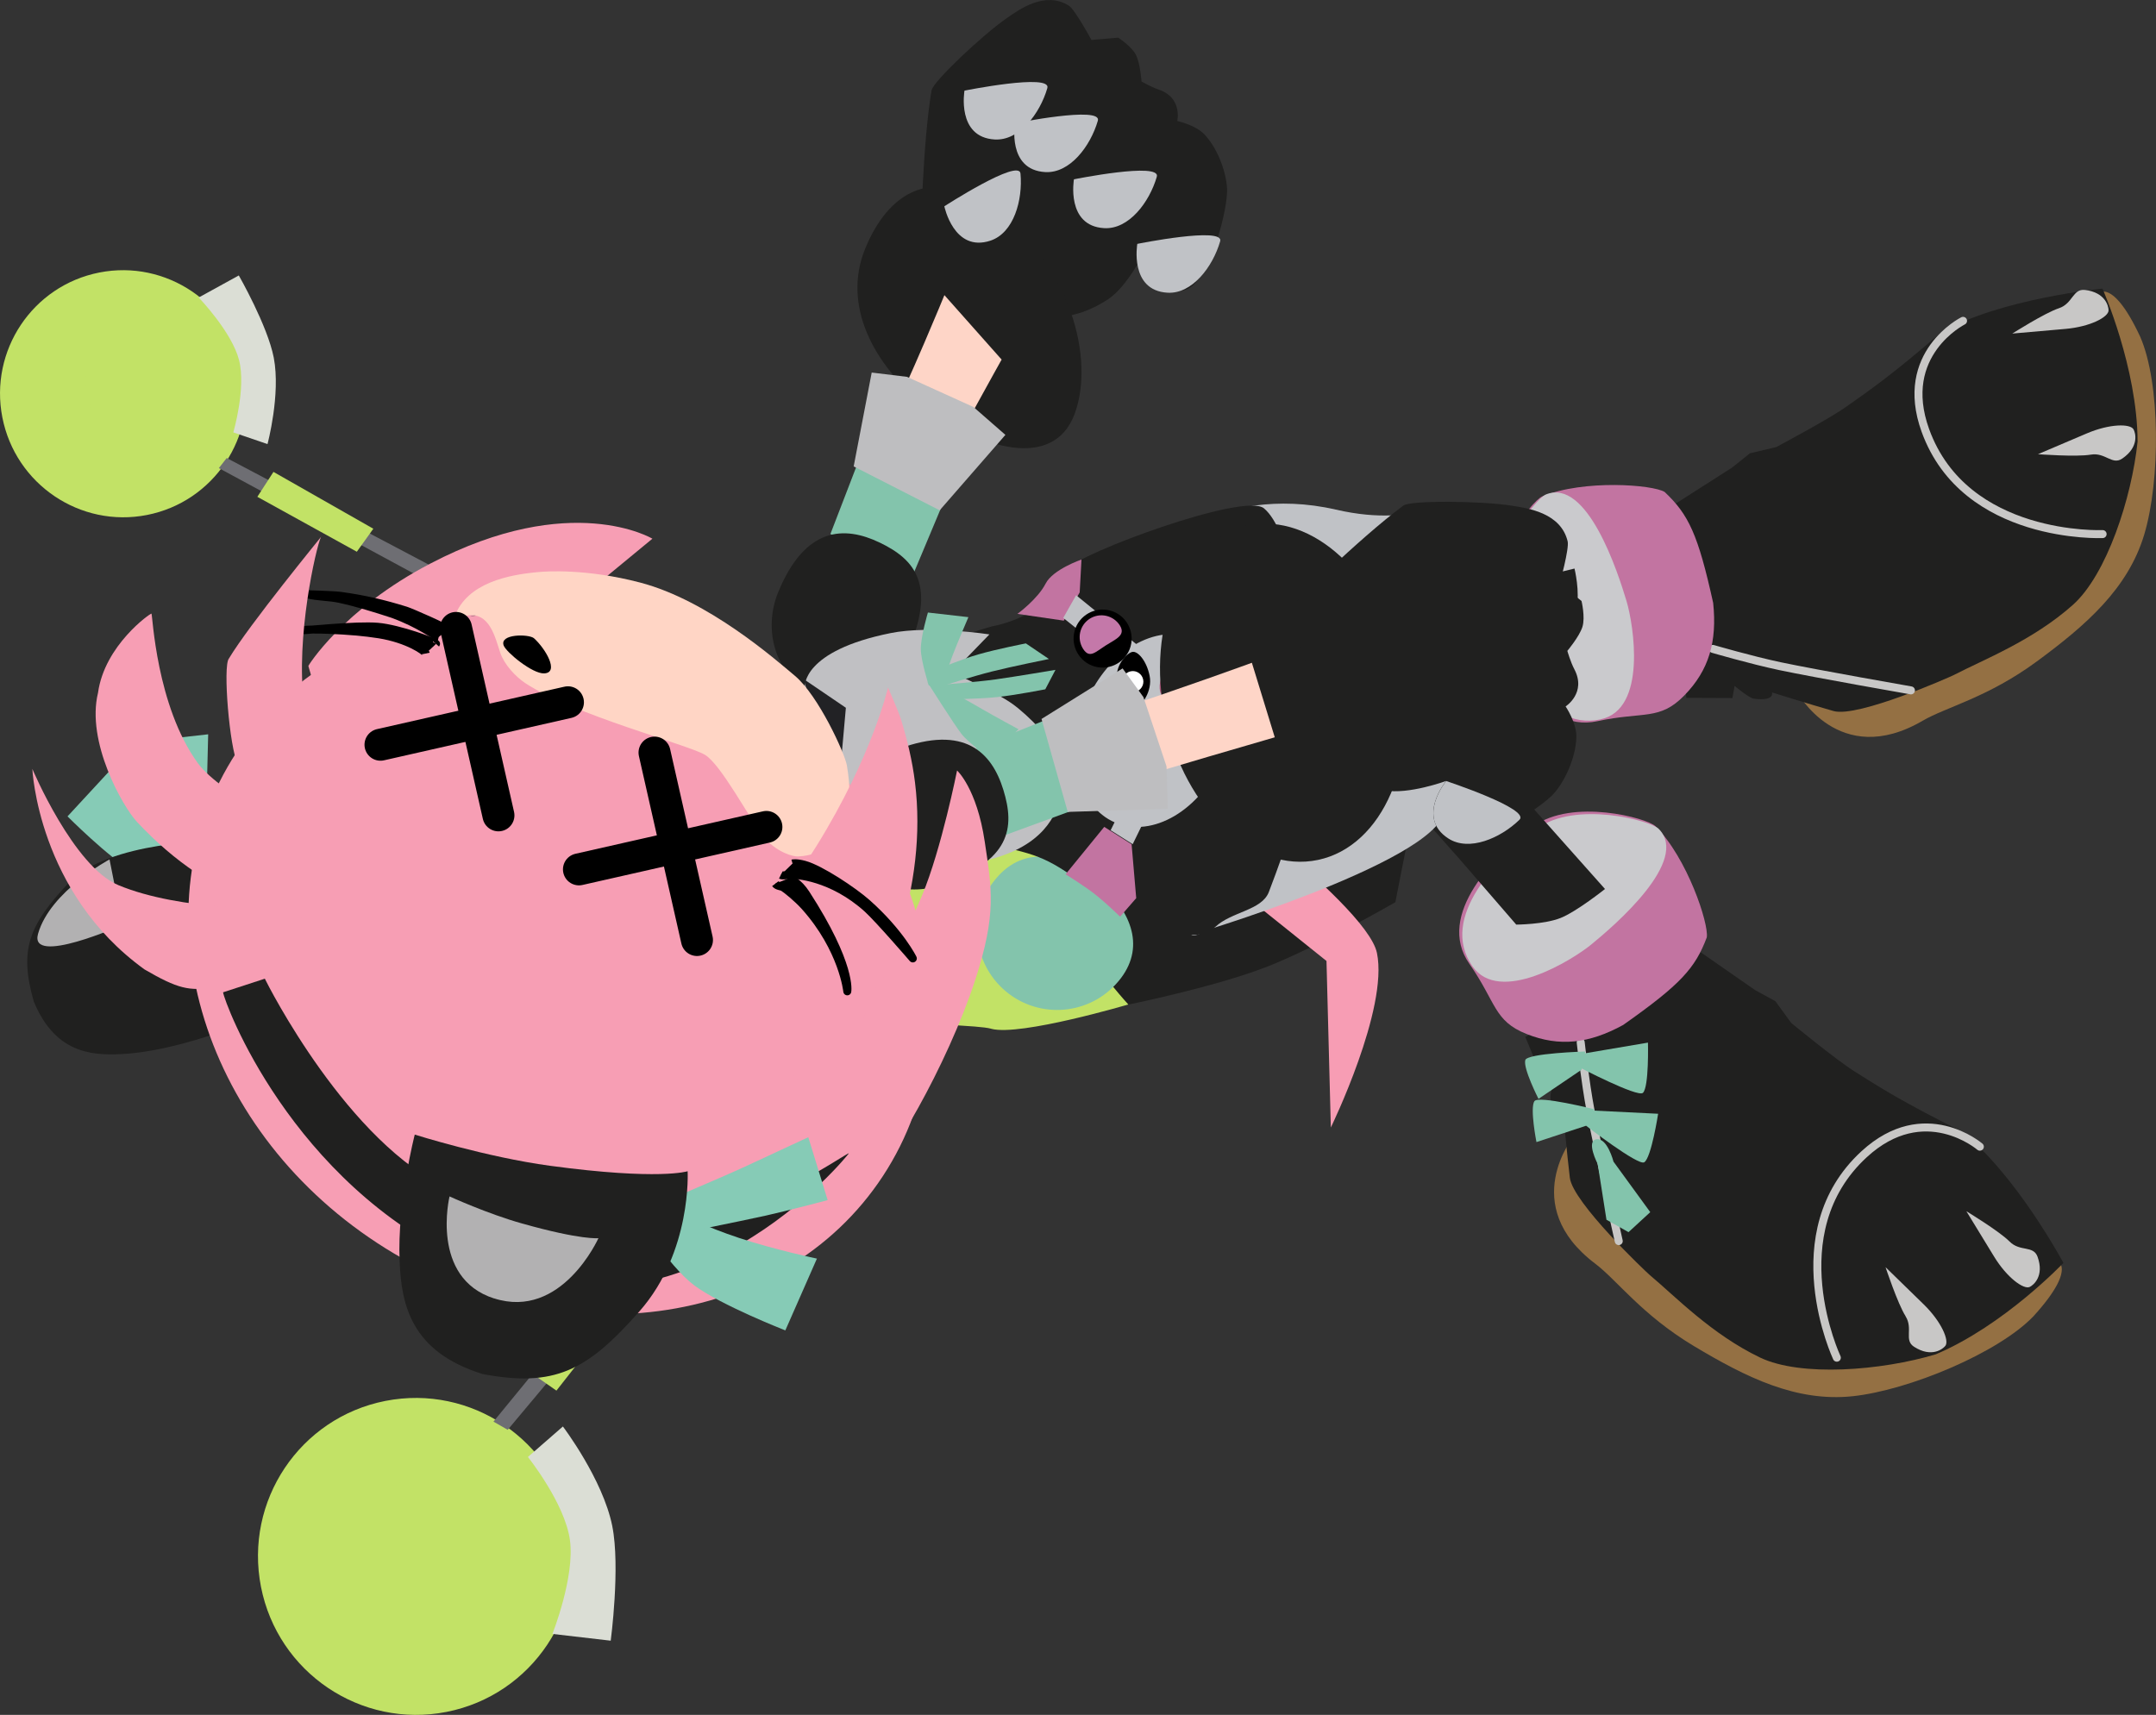 <svg version="1.1" xmlns="http://www.w3.org/2000/svg" xmlns:xlink="http://www.w3.org/1999/xlink" width="33.721" height="26.827" viewBox="0,0,33.721,26.827"><rect x="0" y="0" width="33.721" height="26.827" fill="#333333" stroke="none"/><g transform="translate(-224.272,-167.212)"><g data-paper-data="{&quot;isPaintingLayer&quot;:true}" fill-rule="nonzero" stroke-miterlimit="10" stroke-dasharray="" stroke-dashoffset="0" style="mix-blend-mode: normal"><g data-paper-data="{&quot;index&quot;:null}" stroke-linejoin="miter"><path d="M257.048,171.833c0,0 0.231,-0.354 0.698,0.647c0.318,0.726 0.317,2.247 0.063,3.094c-0.254,0.847 -0.911,1.419 -1.68,1.985c-0.769,0.566 -1.416,0.712 -1.786,0.928c-1.315,0.767 -1.968,-0.457 -1.968,-0.457c0,0 4.047,-1.071 4.338,-1.865c0.36,-0.979 0.704,-3.132 0.704,-3.132z" fill="#947043" stroke="none" stroke-width="0" stroke-linecap="butt"/><path d="M251.359,174.529l0.283,-0.226l0.41,-0.097c0,0 0.801,-0.424 1.087,-0.625c0.352,-0.247 0.733,-0.51 1.493,-1.169c0.93,-0.532 2.524,-0.685 2.524,-0.685c0,0 0.545,1.233 0.549,2.393c-0.092,0.882 -0.484,2.085 -1.014,2.556c-0.629,0.559 -1.387,0.85 -1.859,1.095c-0.054,0.028 -1.503,0.672 -1.883,0.564c-0.38,-0.108 -0.962,-0.291 -0.962,-0.291c0,0 0.05,0.141 -0.283,0.098c-0.076,-0.01 -0.302,-0.2 -0.302,-0.2l-0.034,0.19l-0.722,-0.003l-0.181,-3.029z" fill="#20201f" stroke="none" stroke-width="0" stroke-linecap="butt"/><path d="M254.16,178.012c0,0 -1.475,-0.258 -2.049,-0.379c-0.453,-0.096 -1.049,-0.27 -1.049,-0.27" fill="none" stroke="#c8c7c6" stroke-width="0.125" stroke-linecap="round"/><path d="M249.255,178.494c-0.914,0.197 -1.417,-1.032 -1.595,-1.758c-0.178,-0.726 0.565,-1.689 0.735,-1.759c0.648,-0.267 1.727,-0.184 1.913,-0.069c0.376,0.355 0.522,0.663 0.759,1.736c0.063,0.604 -0.065,1.053 -0.452,1.448c-0.387,0.396 -0.632,0.246 -1.36,0.402z" fill="#c274a1" stroke="none" stroke-width="0" stroke-linecap="butt"/><path d="M249.309,178.465c-0.914,0.197 -1.417,-1.032 -1.595,-1.758c-0.178,-0.726 0.565,-1.689 0.735,-1.759c0.648,-0.267 1.128,1.217 1.263,1.668c0.111,0.37 0.324,1.692 -0.403,1.848z" fill="#cacacd" stroke="none" stroke-width="0" stroke-linecap="butt"/><path d="M256.145,174.318c0,0 0.41,-0.175 0.768,-0.327c0.357,-0.152 0.679,-0.153 0.729,-0.062c0.031,0.057 0.091,0.273 -0.176,0.456c-0.159,0.11 -0.265,-0.1 -0.493,-0.061c-0.228,0.039 -0.827,-0.007 -0.827,-0.007z" fill="#c8c7c6" stroke="none" stroke-width="0" stroke-linecap="butt"/><path d="M257.158,175.567c0,0 -2.151,0.094 -2.772,-1.621c-0.436,-1.204 0.589,-1.715 0.589,-1.715" fill="none" stroke="#c8c7c6" stroke-width="0.125" stroke-linecap="round"/><path d="M255.747,172.429c0,0 0.507,-0.322 0.727,-0.395c0.22,-0.073 0.215,-0.308 0.407,-0.286c0.321,0.037 0.37,0.255 0.37,0.32c-0.001,0.104 -0.286,0.255 -0.672,0.289c-0.387,0.034 -0.831,0.073 -0.831,0.073z" data-paper-data="{&quot;index&quot;:null}" fill="#c8c7c6" stroke="none" stroke-width="0" stroke-linecap="butt"/></g><path d="M243.032,177.594l3.626,-0.946l2.24,-0.542c0,0 0.091,0.369 0.029,0.625c-0.062,0.255 -0.239,0.641 -0.239,0.641l-2.149,0.652l-3.362,0.831z" data-paper-data="{&quot;index&quot;:null}" fill="#20201f" stroke="none" stroke-width="0" stroke-linecap="butt" stroke-linejoin="miter"/><g data-paper-data="{&quot;index&quot;:null}" stroke-linejoin="miter"><path d="M255.439,187.712l0.965,-0.803c0,0 0.415,0.076 -0.327,0.893c-0.547,0.573 -1.951,1.159 -2.831,1.252c-0.88,0.092 -1.661,-0.294 -2.479,-0.784c-0.819,-0.491 -1.203,-1.032 -1.545,-1.29c-1.215,-0.918 -0.337,-1.992 -0.337,-1.992c0,0 2.55,3.32 3.394,3.283c1.042,-0.046 3.161,-0.559 3.161,-0.559z" fill="#947043" stroke="none" stroke-width="0" stroke-linecap="butt"/><path d="M251.722,182.7l0.318,0.174l0.248,0.341c0,0 0.7,0.576 0.996,0.762c0.364,0.23 0.753,0.479 1.655,0.927c0.85,0.653 1.606,2.064 1.606,2.064c0,0 -0.927,0.978 -1.996,1.43c-0.849,0.255 -2.11,0.357 -2.75,0.05c-0.759,-0.365 -1.319,-0.951 -1.727,-1.293c-0.047,-0.039 -1.2,-1.128 -1.247,-1.52c-0.047,-0.392 -0.102,-1 -0.102,-1c0,0 -0.11,0.101 -0.199,-0.223c-0.02,-0.074 0.068,-0.356 0.068,-0.356l-0.188,0.042l-0.276,-0.667l2.725,-1.335z" fill="#20201f" stroke="none" stroke-width="0" stroke-linecap="butt"/><path d="M249.59,186.627c0,0 -0.331,-1.46 -0.44,-2.036c-0.086,-0.455 -0.155,-1.073 -0.155,-1.073" fill="none" stroke="#c8c7c6" stroke-width="0.125" stroke-linecap="round"/><path d="M248.259,180.138c0.601,-0.444 1.776,-0.13 1.906,-0c0.496,0.495 0.836,1.523 0.802,1.738c-0.182,0.484 -0.41,0.737 -1.308,1.37c-0.532,0.291 -0.996,0.346 -1.511,0.141c-0.514,-0.205 -0.47,-0.489 -0.895,-1.099c-0.534,-0.767 0.406,-1.706 1.007,-2.15z" fill="#c274a1" stroke="none" stroke-width="0" stroke-linecap="butt"/><path d="M247.301,182.327c-0.534,-0.767 0.406,-1.706 1.007,-2.15c0.601,-0.444 1.776,-0.13 1.906,-0c0.496,0.495 -0.687,1.51 -1.052,1.809c-0.299,0.245 -1.436,0.952 -1.861,0.341z" fill="#cacacd" stroke="none" stroke-width="0" stroke-linecap="butt"/><path d="M254.076,187.801c-0.124,-0.196 -0.313,-0.766 -0.313,-0.766c0,0 0.319,0.311 0.597,0.582c0.278,0.271 0.403,0.568 0.338,0.649c-0.041,0.051 -0.217,0.189 -0.489,0.014c-0.162,-0.104 -0.01,-0.283 -0.134,-0.479z" fill="#c8c7c6" stroke="none" stroke-width="0" stroke-linecap="butt"/><path d="M255.026,186.159c0,0 0.514,0.311 0.677,0.475c0.163,0.164 0.371,0.056 0.437,0.237c0.11,0.304 -0.064,0.445 -0.122,0.473c-0.093,0.045 -0.355,-0.143 -0.557,-0.474c-0.202,-0.331 -0.435,-0.712 -0.435,-0.712z" data-paper-data="{&quot;index&quot;:null}" fill="#c8c7c6" stroke="none" stroke-width="0" stroke-linecap="butt"/><path d="M253.001,188.451c0,0 -0.916,-1.948 0.427,-3.183c0.943,-0.867 1.81,-0.118 1.81,-0.118" fill="none" stroke="#c8c7c6" stroke-width="0.125" stroke-linecap="round"/><g fill="#83c4ac" stroke="none" stroke-width="0" stroke-linecap="butt"><path d="M248.957,183.899l0.071,-0.204l1.019,-0.173c0,0 0.018,0.696 -0.079,0.786c-0.082,0.076 -1.011,-0.409 -1.011,-0.409z"/><path d="M248.128,183.795c0.034,-0.107 0.938,-0.134 0.938,-0.134l-0.056,0.284l-0.675,0.457c0,0 -0.246,-0.482 -0.206,-0.608z" data-paper-data="{&quot;index&quot;:null}"/><path d="M249.989,185.394c-0.094,0.06 -0.922,-0.581 -0.922,-0.581l0.125,-0.228l1.014,0.05c0,0 -0.106,0.688 -0.217,0.759z"/><path d="M248.271,184.438c0.062,-0.093 0.938,0.127 0.938,0.127l-0.132,0.258l-0.774,0.255c0,0 -0.105,-0.531 -0.032,-0.641z" data-paper-data="{&quot;index&quot;:null}"/><path d="M249.743,186.487l-0.345,-0.194l-0.137,-0.872c0,0 -0.189,-0.362 -0.019,-0.387c0.17,-0.026 0.266,0.35 0.266,0.35l0.575,0.79z"/></g></g><path d="M245.361,176.729l2.812,3.039l1.202,1.351c0,0 -0.44,0.351 -0.694,0.453c-0.254,0.102 -0.694,0.104 -0.694,0.104l-0.885,-1.023l-2.503,-2.829z" data-paper-data="{&quot;index&quot;:null}" fill="#20201f" stroke="none" stroke-width="0" stroke-linecap="butt" stroke-linejoin="miter"/><g stroke="none" stroke-width="0" stroke-linecap="butt" stroke-linejoin="miter"><path d="M238.843,168.624c0.022,-0.134 0.786,-0.857 1.175,-1.128c0.212,-0.148 0.606,-0.427 0.973,-0.194c0.094,0.06 0.352,0.535 0.352,0.535l0.418,-0.036c0,0 0.21,0.135 0.278,0.27c0.068,0.135 0.087,0.416 0.087,0.416c0,0 0.149,0.086 0.265,0.125c0.381,0.127 0.294,0.493 0.294,0.493c0,0 0.287,0.06 0.431,0.216c0.229,0.247 0.356,0.66 0.348,0.894c-0.013,0.398 -0.311,1.466 -0.675,1.537c-0.566,0.11 -0.62,-0.599 -0.62,-0.599c0,0 -0.263,0.542 -0.568,0.742c-0.469,0.308 -0.831,0.272 -0.831,0.272l-2.095,-1.28c0,0 0.027,-1.424 0.167,-2.263z" fill="#20201f"/><path d="M239.929,170.555c1.058,0.834 1.478,2.254 1.149,3.137c-0.33,0.883 -1.485,0.541 -2.323,-0.12c-0.839,-0.661 -1.306,-1.593 -0.954,-2.463c0.352,-0.87 1.071,-1.388 2.128,-0.554z" fill="#20201f"/><path d="M238.017,174.151c0.54,-1.127 1.026,-2.322 1.026,-2.322l0.895,1.008c0,0 -0.803,1.438 -1.021,1.892c-0.357,0.746 -0.772,1.709 -1.222,2.821c-0.113,0.279 -0.324,0.381 -0.613,0.278c-0.194,-0.07 -0.347,-0.213 -0.252,-0.576c0.287,-1.097 0.809,-2.312 1.187,-3.101z" fill="#fed5c7"/><path d="M243.356,170.987c-0.116,0.399 -0.437,0.826 -0.823,0.804c-0.601,-0.034 -0.473,-0.764 -0.473,-0.764c0,0 1.364,-0.275 1.296,-0.04z" fill="#c0c2c6"/><path d="M242.365,169.977c-0.116,0.399 -0.437,0.826 -0.823,0.804c-0.601,-0.034 -0.473,-0.764 -0.473,-0.764c0,0 1.364,-0.275 1.296,-0.04z" fill="#c0c2c6"/><path d="M241.443,169.1c-0.116,0.399 -0.437,0.826 -0.823,0.804c-0.601,-0.034 -0.473,-0.764 -0.473,-0.764c0,0 1.364,-0.275 1.296,-0.04z" fill="#c0c2c6"/><path d="M240.233,169.927c0.038,0.413 -0.104,0.929 -0.471,1.05c-0.572,0.188 -0.72,-0.538 -0.72,-0.538c0,0 1.169,-0.755 1.191,-0.512z" fill="#c0c2c6"/><path d="M240.653,168.59c-0.116,0.399 -0.437,0.826 -0.823,0.804c-0.601,-0.034 -0.473,-0.764 -0.473,-0.764c0,0 1.364,-0.275 1.296,-0.04z" fill="#c0c2c6"/><g><path d="M238.987,175.166l-0.441,1.052l-1.286,-0.652l0.412,-1.07z" fill="#83c4ac"/><path d="M238.032,175.7c0.554,0.267 0.898,0.665 0.422,1.737c-0.268,0.603 -0.934,0.875 -1.489,0.608c-0.554,-0.267 -0.771,-0.966 -0.519,-1.576c0.421,-1.017 1.031,-1.036 1.585,-0.769z" fill="#20201f"/><path d="M238.458,173.107l1.04,0.472l0.499,0.436l-1.028,1.18l-1.345,-0.687l0.282,-1.468z" fill="#bebec0"/></g></g><g data-paper-data="{&quot;index&quot;:null}" stroke-width="0" stroke-linecap="butt" stroke-linejoin="miter"><g data-paper-data="{&quot;index&quot;:null}"><path d="M228.088,173c0.206,1.047 -0.473,2.063 -1.517,2.268c-1.043,0.205 -2.056,-0.478 -2.262,-1.525c-0.206,-1.047 0.473,-2.063 1.517,-2.268c1.043,-0.205 2.056,0.478 2.262,1.525z" fill="#c2e266" stroke="none"/><path d="M227.975,172.949c0.127,0.647 -0.292,1.274 -0.937,1.401c-0.645,0.127 -1.27,-0.295 -1.398,-0.942c-0.127,-0.647 0.292,-1.274 0.937,-1.401c0.645,-0.127 1.27,0.295 1.398,0.942z" fill="#c2e266" stroke="#000000"/><path d="M228.554,172.808c0.11,0.574 -0.098,1.351 -0.098,1.351l-0.535,-0.183c0,0 0.203,-0.69 0.09,-1.131c-0.113,-0.441 -0.631,-0.979 -0.631,-0.979l0.627,-0.345c0,0 0.45,0.785 0.547,1.287z" fill="#dbded5" stroke="#000000"/></g><g data-paper-data="{&quot;index&quot;:null}" stroke="none"><path d="M234.075,177.525c0.41,-0.081 0.773,0.014 0.812,0.212c0.039,0.197 -0.262,0.423 -0.672,0.503c-0.41,0.081 -0.773,-0.014 -0.812,-0.212c-0.039,-0.197 0.262,-0.423 0.672,-0.503z" fill="#000000"/><path d="M238.85,178.39c-0.04,-0.206 1.917,-1.382 1.917,-1.382c0,0 0.529,0.966 0.569,1.172c0.04,0.206 -1.077,0.784 -1.257,0.819c-0.18,0.035 -1.189,-0.404 -1.229,-0.609z" fill="#807d5a"/><path d="M234.708,178.013l-0.287,0.16l-6.726,-3.638l0.123,-0.158z" fill="#6e6e73"/><path d="M228.297,174.984l0.252,-0.39l1.562,0.889l-0.258,0.36z" fill="#c2e266"/></g></g><g data-paper-data="{&quot;index&quot;:null}" stroke-width="0" stroke-linecap="butt" stroke-linejoin="miter"><g data-paper-data="{&quot;index&quot;:null}"><path d="M231.256,193.992c-1.339,0.263 -2.638,-0.613 -2.902,-1.956c-0.264,-1.344 0.607,-2.646 1.946,-2.909c1.339,-0.263 2.638,0.613 2.902,1.956c0.264,1.344 -0.607,2.646 -1.946,2.909z" fill="#c2e266" stroke="none"/><path d="M231.89,192.994c-0.827,0.163 -1.63,-0.379 -1.793,-1.209c-0.163,-0.83 0.375,-1.635 1.202,-1.797c0.827,-0.163 1.63,0.379 1.793,1.209c0.163,0.83 -0.375,1.635 -1.202,1.797z" fill="#c2e266" stroke="#000000"/><path d="M233.848,191.084c0.129,0.643 -0.024,1.794 -0.024,1.794l-0.912,-0.106c0,0 0.354,-0.891 0.274,-1.469c-0.08,-0.578 -0.657,-1.299 -0.657,-1.299l0.547,-0.477c0,0 0.624,0.822 0.772,1.556z" fill="#dbded5" stroke="#000000"/></g><g data-paper-data="{&quot;index&quot;:null}" stroke="none"><path d="M239.776,183.305c-0.456,-0.12 -2.933,0.066 -3.144,-1.208c-0.033,-0.198 0.942,-1.965 1.924,-2.397c1.335,-0.588 2.796,0.16 2.796,0.16l0.582,3.061c0,0 -1.703,0.505 -2.158,0.385z" fill="#c2e266"/><path d="M237.072,182.531c-0.05,-0.253 0.336,-0.542 0.862,-0.646c0.526,-0.103 0.992,0.018 1.042,0.271c0.05,0.253 -0.336,0.542 -0.862,0.646c-0.526,0.103 -0.992,-0.018 -1.042,-0.271z" fill="#000000"/><path d="M244.048,182.35c-0.803,0.308 -2.127,0.577 -2.127,0.577c0,0 -0.448,-0.489 -0.624,-0.826c-0.176,-0.337 -0.343,-0.919 -0.343,-0.919l0.533,-1.359c0,0 2.892,-0.779 3.265,-0.865c0.751,-0.174 1.59,1.116 1.59,1.116l-0.246,1.252c0,0 -1.245,0.717 -2.048,1.025z" fill="#20201f"/><path d="M246.311,180.167c0,0 -2.895,-0.447 -2.947,-0.711c-0.052,-0.264 0.933,-1.275 1.164,-1.32c0.231,-0.045 1.838,0.099 1.89,0.363c0.052,0.264 -0.107,1.668 -0.107,1.668z" fill="#c274a1"/><path d="M232.213,189.579l-0.223,-0.128l6.22,-7.586l0.418,0.05z" fill="#6e6e73"/><path d="M233.917,186.85l0.481,0.302l-1.423,1.814l-0.489,-0.341z" fill="#c2e266"/></g></g><g data-paper-data="{&quot;index&quot;:null}" stroke="none" stroke-width="0" stroke-linecap="butt" stroke-linejoin="miter"><path d="M242.429,179.004c0,0 3.211,2.308 3.379,3.115c0.183,0.876 -0.721,2.731 -0.721,2.731l-0.068,-2.605l-2.398,-1.923l-0.192,-1.318z" fill="#f79db4"/><path d="M239.886,180.914c0.468,-0.507 1.111,-0.319 1.619,0.149c0.507,0.468 0.687,1.039 0.219,1.546c-0.468,0.507 -1.259,0.539 -1.766,0.071c-0.507,-0.468 -0.539,-1.259 -0.071,-1.766z" fill="#83c4ac"/><path d="M246.707,175.737c0.46,0.226 1.034,1.416 0.659,2.081c0.553,0.56 0.013,1.334 -0.525,1.942c0.375,0.763 -3.7,2.003 -3.7,2.003c0,0 -0.506,0.336 -0.091,-0.349c0.342,-0.565 1.044,-1.267 0.558,-3.366c-0.545,-2.354 -1.532,-2.123 -1.532,-2.123c0,0 1.239,-1.167 3.089,-0.741c1.406,0.324 1.615,-0.384 1.542,0.553z" fill="#c0c2c6"/><path d="M237.014,178.055c0,0 0.721,-0.351 1.318,-0.572c0.597,-0.221 1.455,-0.473 1.455,-0.473c0,0 0.942,-0.147 1.184,-0.901c0.162,-0.233 2.761,-1.201 3.07,-0.945c0.412,0.341 0.609,1.778 0.839,2.054c0.491,0.592 -0.574,3.46 -0.763,3.949c-0.112,0.289 -0.583,0.305 -0.837,0.545c-0.405,0.384 -1.402,-0.185 -2.032,-0.649c-0.629,-0.464 -0.787,-0.497 -1.608,-0.664c-0.821,-0.167 -2.159,0.334 -2.159,0.334l-0.434,-2.311l-0.034,-0.368z" fill="#20201f"/><path d="M242.043,181.262l-0.252,0.29c0,0 -0.292,-0.287 -0.496,-0.428c-0.226,-0.157 -0.357,-0.235 -0.357,-0.235l0.605,-0.742l0.428,0.272z" data-paper-data="{&quot;index&quot;:null}" fill="#c274a1"/><path d="M242.414,179.546l-0.426,0.872l-0.345,-0.218l0.484,-0.983z" data-paper-data="{&quot;index&quot;:null}" fill="#c0c2c6"/><path d="M241.159,176.479l-0.249,0.442l-0.725,-0.106c0,0 0.317,-0.23 0.442,-0.475c0.113,-0.221 0.56,-0.375 0.56,-0.375z" fill="#c274a1"/><path d="M242.106,177.842l-1.204,-0.964l0.201,-0.355l1.1,0.895z" fill="#c0c2c6"/><path d="M237.3,180.545l-0.44,-2.593c0,0 -0.045,-0.557 1.34,-0.836c0.611,-0.124 1.547,0.02 1.547,0.02l-0.58,0.599c0,0 0.668,0.293 0.941,0.489c0.268,0.193 0.602,0.562 0.692,0.717c0.093,0.16 0.463,1.59 -1.532,1.801c-1.635,0.173 -1.968,-0.197 -1.968,-0.197z" fill="#c0c0c3"/><path d="M237.371,179.75l-0.529,-1.915l0.66,0.449z" fill="#222225"/><g><g><path d="M242.938,177.202c0.585,0.249 0.786,1.096 0.447,1.89c-0.338,0.794 -1.087,1.236 -1.673,0.987c-0.585,-0.249 -0.786,-1.096 -0.447,-1.89c0.338,-0.794 1.087,-1.236 1.673,-0.987z" fill="#c0c2c6"/><path d="M240.391,178.766c0.158,-0.195 0.444,-0.224 0.639,-0.066c0.195,0.158 0.224,0.444 0.066,0.639c-0.158,0.195 -0.444,0.224 -0.639,0.066c-0.195,-0.158 -0.224,-0.444 -0.066,-0.639z" fill="#000000"/><path d="M240.66,178.723c0.186,-0.03 0.172,0.146 0.202,0.332c0.03,0.186 0.092,0.311 -0.094,0.341c-0.186,0.03 -0.361,-0.097 -0.391,-0.282c-0.03,-0.186 0.097,-0.361 0.282,-0.391z" fill="#c478a9"/><path d="M241.64,176.764c0.241,0.068 0.382,0.318 0.315,0.56c-0.068,0.241 -0.318,0.382 -0.56,0.315c-0.241,-0.068 -0.382,-0.318 -0.315,-0.56c0.068,-0.241 0.318,-0.382 0.56,-0.315z" fill="#000000"/><path d="M241.786,176.994c0.101,0.159 -0.066,0.216 -0.224,0.318c-0.159,0.101 -0.249,0.208 -0.35,0.05c-0.101,-0.159 -0.055,-0.369 0.104,-0.471c0.159,-0.101 0.369,-0.055 0.471,0.104z" fill="#c478a9"/><path d="M241.983,177.41c0.084,-0.017 0.223,0.138 0.27,0.376c0.047,0.238 -0.127,0.473 -0.212,0.49c-0.084,0.017 -0.248,-0.17 -0.295,-0.409c-0.047,-0.238 0.152,-0.441 0.237,-0.457z" fill="#000000"/><path d="M241.386,178.69c0.199,-0.139 0.447,-0.16 0.496,-0.09c0.049,0.07 0.012,0.36 -0.187,0.5c-0.199,0.139 -0.406,0.154 -0.455,0.084c-0.049,-0.07 -0.052,-0.354 0.147,-0.494z" data-paper-data="{&quot;index&quot;:null}" fill="#000000"/><path d="M242.152,177.843c0.018,0.089 -0.041,0.176 -0.13,0.194c-0.089,0.018 -0.176,-0.041 -0.194,-0.13c-0.018,-0.089 0.041,-0.176 0.13,-0.194c0.089,-0.018 0.176,0.041 0.194,0.13z" fill="#ffffff"/><path d="M241.828,178.756c0.019,0.094 -0.043,0.186 -0.137,0.204c-0.094,0.019 -0.186,-0.043 -0.204,-0.137c-0.019,-0.094 0.043,-0.186 0.137,-0.204c0.094,-0.019 0.186,0.043 0.204,0.137z" fill="#ffffff"/></g><path d="M242.242,178.315c0.059,0.029 0.09,0.13 0.048,0.216c-0.042,0.087 -0.14,0.126 -0.199,0.097c-0.059,-0.029 0.092,-0.342 0.151,-0.313z" fill="#000000"/><path d="M242.428,177.835c0.041,-0.136 0.133,-0.228 0.205,-0.206c0.073,0.022 0.098,0.15 0.058,0.285c-0.041,0.136 -0.133,0.228 -0.205,0.206c-0.073,-0.022 -0.098,-0.15 -0.058,-0.285z" fill="#ad597c"/><path d="M241.838,179.202c0.041,-0.136 0.133,-0.228 0.205,-0.206c0.073,0.022 0.098,0.15 0.058,0.285c-0.041,0.136 -0.133,0.228 -0.205,0.206c-0.073,-0.022 -0.098,-0.15 -0.058,-0.285z" fill="#ad597c"/></g><g fill="#83c4ac"><path d="M239.418,176.867c0,0 -0.181,0.424 -0.247,0.597c-0.074,0.195 -0.175,0.513 -0.175,0.513l-0.198,-0.043c0,0 -0.122,-0.384 -0.124,-0.565c-0.002,-0.198 0.111,-0.575 0.111,-0.575l0.632,0.072z"/><path d="M240.202,178.62l-0.45,0.45c0,0 -0.324,-0.225 -0.445,-0.381c-0.111,-0.143 -0.53,-0.805 -0.53,-0.805l0.227,0.069c0,0 0.453,0.247 0.632,0.353c0.159,0.094 0.565,0.313 0.565,0.313z" data-paper-data="{&quot;index&quot;:null}"/><path d="M240.678,177.521c0,0 -0.597,0.121 -0.898,0.197c-0.301,0.076 -0.763,0.224 -0.763,0.224l-0.028,-0.281c0,0 0.299,-0.129 0.585,-0.212c0.286,-0.083 0.743,-0.172 0.743,-0.172z"/><path d="M240.621,177.995c0,0 -0.457,0.09 -0.753,0.122c-0.296,0.032 -0.81,0.035 -0.81,0.035l-0.099,-0.226c0,0 0.578,-0.043 0.886,-0.086c0.307,-0.043 0.935,-0.149 0.935,-0.149z" data-paper-data="{&quot;index&quot;:null}"/></g></g><g data-paper-data="{&quot;index&quot;:null}" stroke="none" stroke-width="0" stroke-linecap="butt" stroke-linejoin="miter"><path d="M243.786,175.433c1.016,-0.214 2.086,0.784 2.39,2.229c0.304,1.444 -0.274,2.788 -1.29,3.002c-1.016,0.214 -2.086,-0.784 -2.39,-2.229c-0.304,-1.444 0.274,-2.788 1.29,-3.002z" fill="#20201f"/><path d="M238.333,179.734c1.033,-0.576 2.324,-1.062 3.19,-1.347c1.238,-0.408 2.329,-0.807 2.329,-0.807l0.358,1.166c0,0 -1.973,0.571 -2.472,0.736c-0.819,0.27 -1.844,0.654 -3.006,1.119c-0.291,0.116 -0.521,0.032 -0.651,-0.26c-0.088,-0.196 -0.09,-0.415 0.252,-0.606z" fill="#fed5c7"/><path d="M241.006,179.905l-1.071,0.392l-0.396,-1.386l1.064,-0.426z" fill="#83c4ac"/><path d="M238.324,178.928c1.032,-0.383 1.46,0.051 1.641,0.64c0.181,0.588 0.124,1.111 -0.986,1.49c-0.624,0.214 -1.277,-0.09 -1.458,-0.678c-0.181,-0.588 0.184,-1.222 0.803,-1.452z" fill="#20201f"/><path d="M242.156,178.117l0.361,1.084l0.02,0.663l-1.565,0.049l-0.41,-1.454l1.268,-0.791z" fill="#bebec0"/><g><path d="M244.458,176.701c0,0 1.051,-1.051 1.763,-1.58c0.113,-0.084 1.21,-0.075 1.699,0.002c0.267,0.042 0.765,0.117 0.871,0.558c0.027,0.112 -0.123,0.657 -0.123,0.657l0.34,0.276c0,0 0.061,0.254 0.014,0.404c-0.047,0.151 -0.236,0.376 -0.236,0.376c0,0 0.049,0.172 0.109,0.286c0.195,0.371 -0.136,0.583 -0.136,0.583c0,0 0.172,0.253 0.168,0.474c-0.006,0.351 -0.21,0.753 -0.385,0.923c-0.298,0.289 -1.294,0.877 -1.619,0.667c-0.505,-0.327 -0.033,-0.898 -0.033,-0.898c0,0 -0.59,0.217 -0.964,0.147c-0.576,-0.108 -0.821,-0.397 -0.821,-0.397l-0.648,-2.478z" fill="#20201f"/><path d="M248.037,180.036c-0.298,0.289 -0.789,0.502 -1.113,0.292c-0.505,-0.327 -0.033,-0.898 -0.033,-0.898c0,0 1.321,0.436 1.146,0.606z" fill="#c0c2c6"/></g></g><g><g data-paper-data="{&quot;index&quot;:null}"><g data-paper-data="{&quot;index&quot;:null}" fill="#86cbb6" stroke="none" stroke-width="0" stroke-linecap="butt" stroke-linejoin="miter"><path d="M226.68,180.054c0.322,0.359 0.534,0.518 0.534,0.518l0.343,0.6c0,0 -0.837,-0.116 -1.213,-0.332c-0.376,-0.215 -1.016,-0.857 -1.016,-0.857l0.697,-0.754c0,0 0.332,0.466 0.654,0.825z"/><path d="M227.528,178.699c0,0 -0.014,0.602 -0.022,0.885c-0.011,0.389 0.005,1.603 0.005,1.603l-0.453,-0.388c0,0 -0.181,-0.827 -0.251,-1.189c-0.056,-0.29 -0.136,-0.815 -0.136,-0.815z"/></g><g stroke="none" stroke-width="0" stroke-linecap="butt" stroke-linejoin="miter"><path d="M224.801,182.881c-0.233,-0.81 -0.079,-1.196 0.546,-1.858c0.625,-0.662 2.319,-0.657 2.319,-0.657c0,0 -0.322,0.886 -0.335,1.471c-0.013,0.586 0.267,1.558 0.267,1.558c0,0 -0.764,0.274 -1.421,0.306c-0.503,0.028 -1.048,-0.034 -1.376,-0.82z" data-paper-data="{&quot;index&quot;:null}" fill="#20201f"/><path d="M224.867,181.82c0.189,-0.666 1.118,-1.164 1.118,-1.164l0.203,1.024c0,0 -1.467,0.654 -1.321,0.14z" data-paper-data="{&quot;index&quot;:null}" fill="#b2b1b2"/></g><path d="M230.169,186.655c-2.792,-1.83 -3.776,-5.265 -2.198,-7.673c1.578,-2.408 5.121,-2.877 7.913,-1.047c2.792,1.83 3.776,5.265 2.198,7.673c-1.578,2.408 -5.121,2.877 -7.913,1.047z" fill="#f79eb4" stroke="none" stroke-width="0" stroke-linecap="butt" stroke-linejoin="miter"/><path d="M229.095,177.631c-0.014,0.01 0.542,-0.893 1.91,-1.604c2.202,-1.151 3.471,-0.388 3.471,-0.388l-0.736,0.607c0,0 -2.243,0.591 -2.938,0.91c-0.695,0.319 -1.501,1.187 -1.5,1.187" fill="#f79eb4" stroke="#f89db5" stroke-width="0" stroke-linecap="butt" stroke-linejoin="round"/><g fill="#ffd5c5" stroke="none" stroke-width="1" stroke-linecap="round" stroke-linejoin="round"><path d="M231.387,176.846c0.195,-0.512 0.829,-0.646 1.329,-0.687c0.082,-0.007 0.721,-0.057 1.571,0.167c1.067,0.28 2.113,1.203 2.419,1.459c0.365,0.306 0.779,1.209 0.812,1.402c0.236,1.39 -0.638,1.413 -0.766,1.423c-0.061,0.005 -0.343,-0.059 -0.549,-0.324c-0.202,-0.258 -0.654,-1.116 -0.905,-1.266c-0.27,-0.161 -2.053,-0.624 -2.811,-1.122c-0.157,-0.105 -0.33,-0.294 -0.391,-0.476c-0.08,-0.237 -0.165,-0.647 -0.528,-0.579c-0.059,0.011 -0.202,0.058 -0.181,0.002z"/><path d=""/></g><g fill="#000000" stroke="#000000" stroke-width="0.125" stroke-linecap="butt" stroke-linejoin="round"><path d="M231.134,177.177c-0.064,-0.017 -0.295,-0.205 -0.72,-0.36c-0.273,-0.089 -0.548,-0.175 -0.828,-0.236c-0.168,-0.037 -0.348,-0.029 -0.513,-0.073c-0.006,-0.001 0.405,0.01 0.521,0.025c0.365,0.049 0.676,0.122 1.027,0.231c0.077,0.024 0.666,0.282 0.649,0.301"/><path d="M230.931,177.435c-0.007,-0.035 -0.278,-0.227 -0.729,-0.3c-0.452,-0.073 -1.134,-0.087 -1.169,-0.066c-0.013,0.008 0.811,-0.081 1.146,-0.052c0.335,0.028 0.928,0.251 0.913,0.268"/></g><g fill="#000000" stroke="none" stroke-width="1" stroke-linecap="round" stroke-linejoin="round"><path d="M232.784,177.746c-0.184,0.009 -0.594,-0.33 -0.634,-0.436c-0.069,-0.183 0.383,-0.182 0.471,-0.116c0.181,0.161 0.405,0.541 0.163,0.552z"/><path d=""/></g><path d="M235.456,182.724c-0.046,0.033 1.123,-1.531 1.587,-2.279c0.875,-1.409 1.118,-2.479 1.118,-2.479c0,0 0.171,0.392 0.203,0.499c0.1,0.33 0.176,0.641 0.219,0.986c0.101,0.812 -0.009,1.632 -0.253,2.41c-0.163,0.518 -1.284,2.521 -1.311,2.52" fill="#f79eb4" stroke="#f89db5" stroke-width="0" stroke-linecap="butt" stroke-linejoin="round"/><path d="M237.081,184.459c0.02,-0.004 1.309,-2.508 1.613,-3.24c0.304,-0.731 0.547,-1.954 0.547,-1.954c0,0 0.309,0.279 0.433,1.114c0.11,0.738 0.188,1.127 -0.148,2.159c-0.436,1.339 -1.373,2.956 -1.72,3.158" fill="#f79eb4" stroke="#f89db5" stroke-width="0" stroke-linecap="butt" stroke-linejoin="round"/><g stroke="none" stroke-width="1" stroke-linecap="round" stroke-linejoin="round"><path d="M228.414,182.522c0.048,0.099 1.299,2.581 2.895,3.298c1.258,0.565 2.143,0.526 3.671,0.46c1.178,-0.051 2.533,-1.039 2.569,-1.026c0.003,0.001 -2.553,3.232 -5.98,1.71c-2.755,-1.258 -3.789,-4.075 -3.808,-4.229" fill="#20201f"/><path d="" fill="#ee1a40"/></g><path d="M228.756,181.429c0.029,-0.003 -1.092,-0.021 -2.344,-1.362c-0.222,-0.241 -0.795,-1.248 -0.607,-2.017c0.102,-0.745 0.823,-1.249 0.836,-1.239c0.018,0.015 0.072,1.439 0.725,2.339c0.356,0.492 1.813,1.216 1.851,1.212" fill="#f79eb4" stroke="#f89db5" stroke-width="0" stroke-linecap="butt" stroke-linejoin="round"/><path d="M229.486,181.862c-0.053,0.065 -1.505,0.739 -1.879,0.797c-0.374,0.058 -0.552,0.023 -1.075,-0.282c-1.67,-1.204 -1.754,-3.137 -1.754,-3.137c0,0 0.643,1.527 1.346,1.819c0.975,0.406 2.494,0.376 2.627,0.364" fill="#f79eb4" stroke="#f89db5" stroke-width="0" stroke-linecap="butt" stroke-linejoin="round"/><path d="M229.318,180.321c0.018,0.047 -0.882,-0.268 -1.328,-1.156c-0.128,-0.255 -0.235,-1.535 -0.138,-1.651c0.313,-0.524 1.452,-1.914 1.45,-1.914c-0.043,0.002 -0.375,1.346 -0.295,2.421c0.029,0.361 0.766,1.384 0.816,1.517" fill="#f79eb4" stroke="#f89db5" stroke-width="0" stroke-linecap="butt" stroke-linejoin="round"/><g fill="#000000" stroke="#000000" stroke-width="0.125" stroke-linecap="butt" stroke-linejoin="round"><path d="M236.587,180.961c0.04,-0.017 0.175,0.056 0.289,0.231c0.727,1.123 0.648,1.528 0.648,1.528c0,0 -0.066,-0.66 -0.665,-1.33c-0.117,-0.13 -0.294,-0.272 -0.336,-0.296c-0.04,-0.023 -0.093,-0.016 -0.125,-0.058"/><path d="M236.668,180.72c0,0 0.054,-0.016 0.187,0.02c0.247,0.067 0.764,0.41 0.981,0.603c0.517,0.461 0.713,0.862 0.713,0.862c0,0 -0.526,-0.611 -0.71,-0.779c-0.558,-0.504 -1.124,-0.533 -1.206,-0.529c-0.036,0.002 -0.119,0.018 -0.149,0.003"/></g><g fill="none" stroke="none" stroke-width="1" stroke-linecap="butt" stroke-linejoin="miter" font-family="sans-serif" font-weight="normal" font-size="12" text-anchor="start"/><g fill="none" stroke="none" stroke-width="1" stroke-linecap="butt" stroke-linejoin="miter" font-family="sans-serif" font-weight="normal" font-size="12" text-anchor="start"/><g fill="#86cbb6" stroke="none" stroke-width="0" stroke-linecap="butt" stroke-linejoin="miter"><path d="M235.01,186.24c0,0 0.276,0.157 0.823,0.338c0.547,0.182 1.216,0.323 1.216,0.323l-0.494,1.123c0,0 -1.009,-0.395 -1.424,-0.704c-0.415,-0.31 -0.942,-1.171 -0.942,-1.171l0.821,0.09z"/><path d="M237.217,185.986c0,0 -0.613,0.163 -0.958,0.24c-0.43,0.096 -1.423,0.293 -1.423,0.293l-0.641,-0.312c0,0 1.338,-0.562 1.76,-0.759c0.306,-0.143 0.959,-0.446 0.959,-0.446z"/></g><path d="M231.813,188.704c-1.112,-0.348 -1.265,-1.081 -1.291,-1.77c-0.039,-0.899 0.237,-1.973 0.237,-1.973c0,0 1.118,0.353 2.118,0.488c1.711,0.231 2.15,0.085 2.15,0.085c0,0 0.068,1.258 -0.754,2.192c-0.822,0.934 -1.329,1.193 -2.461,0.979z" fill="#20201f" stroke="none" stroke-width="0" stroke-linecap="butt" stroke-linejoin="miter"/><path d="M231.999,187.524c-1.004,-0.322 -0.696,-1.596 -0.696,-1.596c0,0 0.59,0.271 1.136,0.424c0.933,0.263 1.193,0.229 1.193,0.229c0,0 -0.574,1.282 -1.633,0.942z" fill="#b2b1b2" stroke="none" stroke-width="0" stroke-linecap="butt" stroke-linejoin="miter"/></g><g fill="none" stroke="#000000" stroke-width="0.5" stroke-linecap="round" stroke-linejoin="miter"><path d="M235.173,181.917l-0.664,-2.932"/><path d="M233.327,180.812l2.932,-0.664"/></g><g fill="none" stroke="#000000" stroke-width="0.5" stroke-linecap="round" stroke-linejoin="miter"><path d="M231.404,177.035l0.664,2.932"/><path d="M230.223,178.862l2.932,-0.664"/></g></g></g></g></svg>